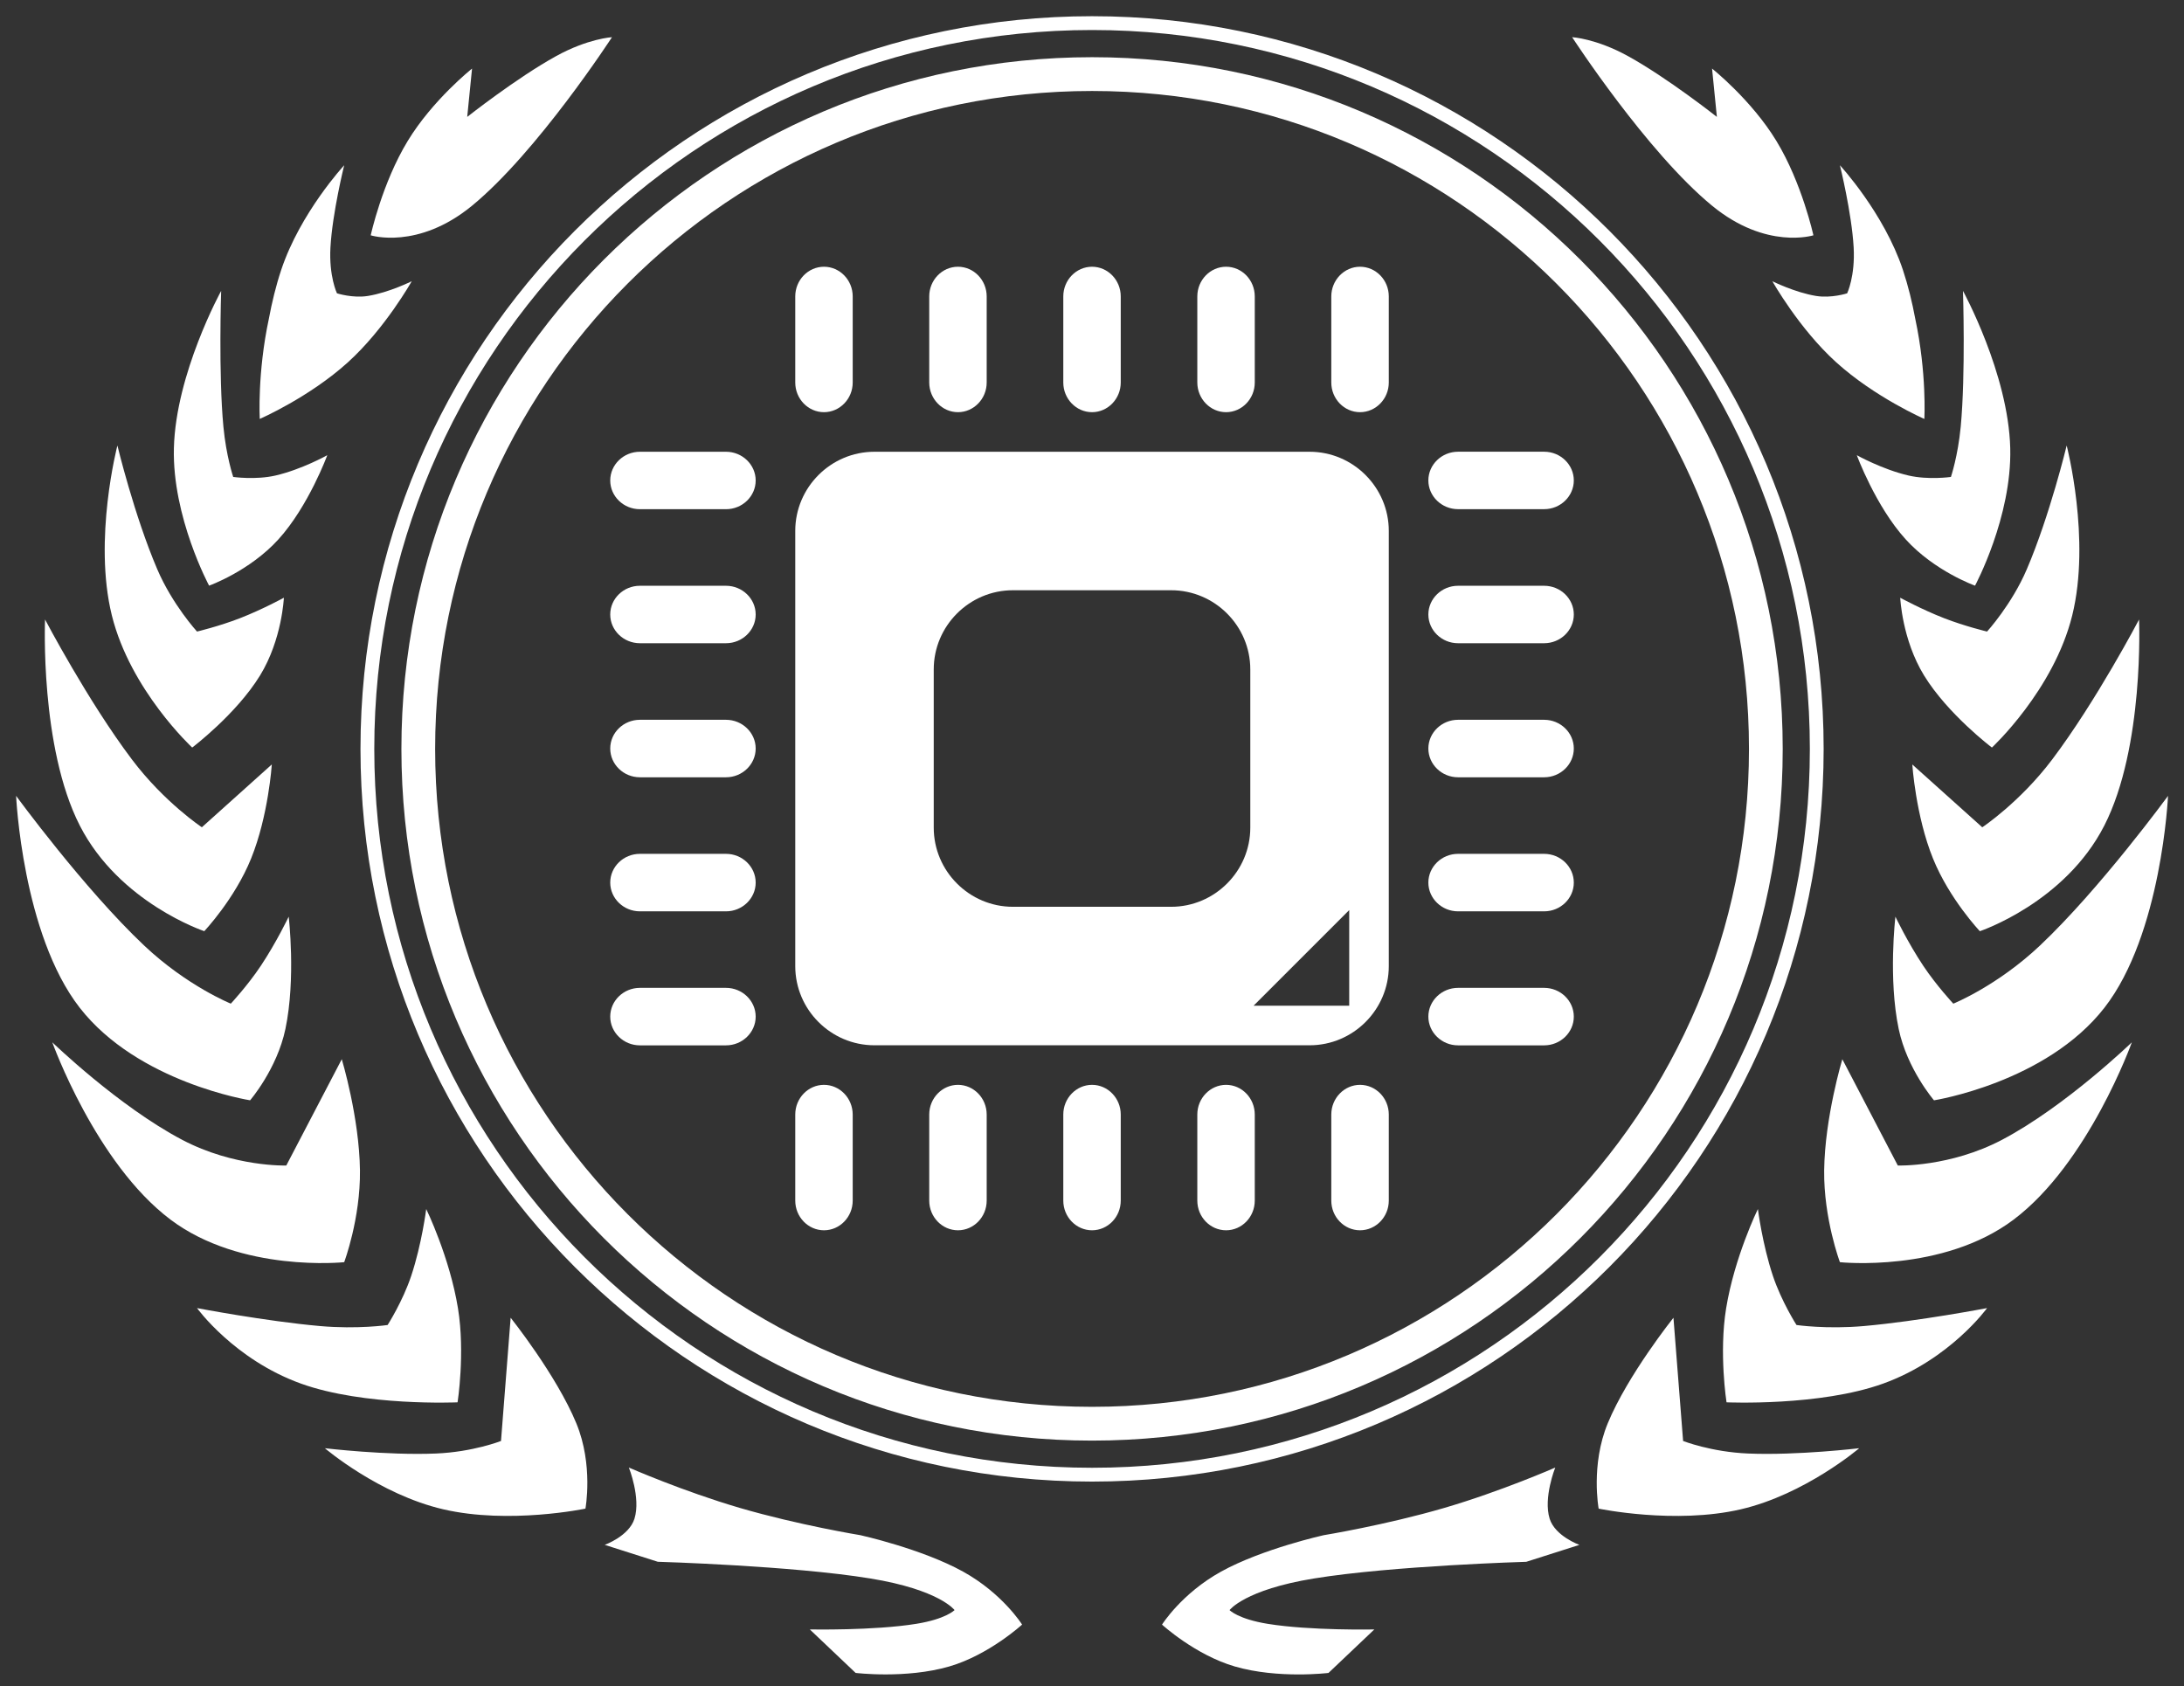 <?xml version="1.0" encoding="UTF-8" standalone="no"?>
<!-- Generator: Adobe Illustrator 12.0.0, SVG Export Plug-In . SVG Version: 6.00 Build 51448)  -->

<svg
   version="1.0"
   id="Layer_1"
   width="340"
   height="262.5"
   viewBox="0 0 340 262.5"
   style="overflow:visible"
   xml:space="preserve"
   sodipodi:docname="alt.svg"
   inkscape:version="1.2.2 (732a01da63, 2022-12-09)"
   xmlns:inkscape="http://www.inkscape.org/namespaces/inkscape"
   xmlns:sodipodi="http://sodipodi.sourceforge.net/DTD/sodipodi-0.dtd"
   xmlns="http://www.w3.org/2000/svg"
   xmlns:svg="http://www.w3.org/2000/svg"><rect x="0" y="0" width="340" height="262.5" fill="#333333" stroke="none"/><defs
   id="defs234" /><sodipodi:namedview
   id="namedview232"
   pagecolor="#000000"
   bordercolor="#111111"
   borderopacity="1"
   inkscape:showpageshadow="0"
   inkscape:pageopacity="0"
   inkscape:pagecheckerboard="1"
   inkscape:deskcolor="#d1d1d1"
   showgrid="false"
   inkscape:zoom="1.9428118"
   inkscape:cx="314.23527"
   inkscape:cy="158.53311"
   inkscape:window-width="1920"
   inkscape:window-height="1009"
   inkscape:window-x="-8"
   inkscape:window-y="-8"
   inkscape:window-maximized="1"
   inkscape:current-layer="Layer_1" />

<g
   id="g176"
   transform="matrix(1.29,0,0,1.292,-242.674,-59.998)"
   style="stroke-width:0.775">
	<g
   id="g6"
   style="stroke-width:0.775">
		<path
   style="fill:#ffffff;stroke-width:0.775"
   d="m 319.909,53.33 c -46.031,0 -83.348,37.316 -83.348,83.348 0,46.032 37.316,83.349 83.348,83.349 46.032,0 83.349,-37.316 83.349,-83.35 C 403.257,90.646 365.941,53.33 319.909,53.33 Z m 0,162.626 c -43.783,0 -79.277,-35.494 -79.277,-79.278 0,-43.783 35.495,-79.277 79.277,-79.277 43.784,0 79.278,35.495 79.278,79.277 0,43.783 -35.494,79.278 -79.278,79.278 z"
   id="path4" />
	</g>
	<g
   id="g10"
   style="stroke-width:0.775">
		<path
   style="fill:none;stroke:#ffffff;stroke-width:1.665"
   d="m 319.91,224.132 c -48.299,0 -87.455,-39.154 -87.455,-87.455 0,-48.301 39.156,-87.454 87.455,-87.454 48.301,0 87.455,39.155 87.455,87.454 0,48.301 -39.155,87.455 -87.455,87.455 z"
   id="path8" />
	</g>
	<path
   style="fill:#ffffff;stroke-width:0.775"
   d="m 245.081,71.229 c 7.892,-6.473 16.893,-20.31 16.893,-20.31 0,0 -2.884,0.159 -6.729,2.273 -4.786,2.632 -10.741,7.333 -10.741,7.333 l 0.582,-5.822 c 0,0 -4.741,3.756 -7.768,8.729 -3.088,5.071 -4.46,11.36 -4.46,11.36 0,0 5.685,1.797 12.223,-3.563 z m -14.967,18.857 c 4.479,-4.053 7.694,-9.762 7.694,-9.762 0,0 -2.735,1.362 -5.283,1.773 -1.853,0.298 -3.742,-0.317 -3.742,-0.317 0,0 -0.983,-2.049 -0.785,-5.543 0.234,-4.162 1.658,-9.887 1.658,-9.887 0,0 -5.305,5.723 -7.599,12.605 -0.645,1.934 -1.126,3.942 -1.491,5.888 -1.405,6.548 -1.101,12.074 -1.101,12.074 0,0 5.961,-2.59 10.649,-6.831 z m -8.385,21.332 c 3.635,-4.006 5.888,-10.131 5.888,-10.131 0,0 -3.078,1.718 -6.243,2.449 -2.408,0.555 -5.11,0.172 -5.11,0.172 0,0 -0.847,-2.492 -1.185,-6.058 -0.601,-6.355 -0.272,-16.361 -0.272,-16.361 0,0 -5.477,9.954 -5.703,18.949 -0.209,8.3 4.249,16.569 4.249,16.569 0,0 4.882,-1.738 8.376,-5.589 z m -10.415,25.097 c 0,0 5.326,-4.017 8.2,-8.705 2.648,-4.321 2.863,-9.347 2.863,-9.347 0,0 -2.567,1.404 -5.3,2.467 -2.499,0.971 -5.181,1.609 -5.181,1.609 0,0 -2.973,-3.246 -4.799,-7.509 -2.773,-6.471 -4.81,-14.909 -4.81,-14.909 0,0 -2.943,11.298 -0.668,20.477 2.237,9.017 9.695,15.917 9.695,15.917 z m 1.456,22.126 c 0,0 3.673,-3.872 5.651,-8.749 2.094,-5.159 2.5,-11.34 2.5,-11.34 l -8.441,7.569 c 0,0 -4.536,-3.005 -8.433,-8.16 -5.335,-7.061 -10.491,-16.878 -10.491,-16.878 0,0 -0.65,15.365 4.191,24.829 4.765,9.314 15.023,12.729 15.023,12.729 z m 5.531,20.38 c 0,0 3.242,-3.754 4.261,-8.588 1.28,-6.084 0.398,-13.539 0.398,-13.539 0,0 -1.477,3.089 -3.359,5.913 -1.585,2.379 -3.627,4.568 -3.627,4.568 0,0 -5.294,-2.132 -10.464,-7.007 -7.273,-6.861 -15.448,-18.032 -15.448,-18.032 0,0 0.754,16.66 7.68,25.535 7.046,9.03 20.559,11.15 20.559,11.15 z m 11.355,19.506 c 0,0 1.972,-5.252 1.903,-11.063 -0.076,-6.391 -2.194,-13.394 -2.194,-13.394 l -6.697,12.81 c 0,0 -6.29,0.203 -12.571,-3.101 -7.694,-4.045 -15.668,-11.747 -15.668,-11.747 0,0 5.219,14.561 14.261,21.361 8.558,6.438 20.966,5.134 20.966,5.134 z m 13.683,16.887 c 0,0 0.928,-5.921 0.051,-11.314 -1.007,-6.195 -3.835,-11.977 -3.835,-11.977 0,0 -0.536,4.23 -1.805,8.035 -1.037,3.112 -2.854,5.939 -2.854,5.939 0,0 -3.589,0.529 -8.163,0.126 -6.562,-0.581 -14.837,-2.163 -14.837,-2.163 0,0 4.47,6.184 12.52,9.091 7.662,2.766 18.923,2.263 18.923,2.263 z m 6.405,-10.191 -1.164,14.848 c 0,0 -3.374,1.328 -7.871,1.513 -5.929,0.244 -13.384,-0.639 -13.384,-0.639 0,0 6.521,5.563 14.293,7.362 7.948,1.84 17.151,-0.083 17.151,-0.083 0,0 0.98,-5.251 -1.095,-10.271 -2.41,-5.835 -7.93,-12.73 -7.93,-12.73 z m 54.595,30.589 c -4.975,-2.746 -12.38,-4.387 -12.38,-4.387 0,0 -7.459,-1.217 -14.534,-3.28 -6.896,-2.013 -13.415,-4.871 -13.415,-4.871 0,0 1.464,3.644 0.677,6.162 -0.657,2.102 -3.588,3.153 -3.588,3.153 l 6.404,2.038 c 0,0 16.171,0.471 25.625,2.009 8.388,1.363 10.187,3.813 10.187,3.813 0,0 -1.023,1.077 -4.626,1.657 -5.144,0.83 -12.843,0.673 -12.843,0.673 l 5.53,5.241 c 0,0 6.063,0.739 11.299,-0.777 4.789,-1.388 8.791,-5.047 8.791,-5.047 0,0 -2.352,-3.747 -7.127,-6.384 z M 394.738,71.229 c 6.537,5.36 12.223,3.563 12.223,3.563 0,0 -1.372,-6.289 -4.46,-11.361 -3.026,-4.972 -7.77,-8.729 -7.77,-8.729 l 0.582,5.822 c 0,0 -5.955,-4.702 -10.741,-7.333 -3.844,-2.115 -6.728,-2.273 -6.728,-2.273 0,0 9.001,13.839 16.894,20.311 z m 14.967,18.857 c 4.688,4.24 10.647,6.833 10.647,6.833 0,0 0.306,-5.52 -1.097,-12.063 -0.364,-1.95 -0.85,-3.964 -1.493,-5.9 -2.296,-6.883 -7.601,-12.605 -7.601,-12.605 0,0 1.422,5.726 1.658,9.888 0.197,3.495 -0.785,5.543 -0.785,5.543 0,0 -1.891,0.615 -3.742,0.317 -2.547,-0.412 -5.282,-1.773 -5.282,-1.773 0,0 3.214,5.708 7.695,9.76 z m 2.495,11.201 c 0,0 2.253,6.125 5.889,10.131 3.495,3.853 8.378,5.59 8.378,5.59 0,0 4.457,-8.27 4.249,-16.569 -0.229,-8.995 -5.704,-18.949 -5.704,-18.949 0,0 0.328,10.006 -0.272,16.361 -0.338,3.565 -1.184,6.057 -1.184,6.057 0,0 -2.703,0.384 -5.112,-0.172 -3.165,-0.731 -6.244,-2.449 -6.244,-2.449 z m 10.541,19.643 c -2.73,-1.063 -5.301,-2.467 -5.301,-2.467 0,0 0.216,5.024 2.864,9.347 2.874,4.688 8.2,8.705 8.2,8.705 0,0 7.457,-6.9 9.691,-15.917 2.275,-9.179 -0.668,-20.477 -0.668,-20.477 0,0 -2.035,8.438 -4.81,14.908 -1.827,4.264 -4.798,7.51 -4.798,7.51 0,0 -2.679,-0.638 -5.178,-1.609 z m 4.599,25.193 -8.443,-7.568 c 0,0 0.406,6.181 2.5,11.339 1.979,4.878 5.652,8.75 5.652,8.75 0,0 10.258,-3.416 15.021,-12.729 4.843,-9.464 4.193,-24.829 4.193,-24.829 0,0 -5.156,9.818 -10.492,16.878 -3.896,5.153 -8.431,8.159 -8.431,8.159 z m 6.969,14.246 c -5.171,4.876 -10.464,7.008 -10.464,7.008 0,0 -2.042,-2.19 -3.628,-4.568 -1.883,-2.823 -3.359,-5.913 -3.359,-5.913 0,0 -0.883,7.454 0.399,13.539 1.017,4.834 4.259,8.588 4.259,8.588 0,0 13.514,-2.121 20.562,-11.15 6.928,-8.874 7.68,-25.534 7.68,-25.534 0,0 -8.174,11.169 -15.449,18.03 z m -17.16,26.512 -6.696,-12.81 c 0,0 -2.116,7.002 -2.192,13.394 -0.069,5.81 1.901,11.063 1.901,11.063 0,0 12.408,1.304 20.968,-5.133 9.042,-6.801 14.262,-21.361 14.262,-21.361 0,0 -7.977,7.702 -15.668,11.747 -6.286,3.303 -12.575,3.1 -12.575,3.1 z m -12.227,19.215 c 0,0 -1.815,-2.827 -2.854,-5.939 -1.269,-3.805 -1.805,-8.035 -1.805,-8.035 0,0 -2.829,5.781 -3.835,11.977 -0.877,5.395 0.05,11.314 0.05,11.314 0,0 11.262,0.503 18.923,-2.264 8.051,-2.907 12.521,-9.091 12.521,-9.091 0,0 -8.277,1.581 -14.839,2.162 -4.573,0.406 -8.161,-0.124 -8.161,-0.124 z m -5.813,15.488 c -4.498,-0.186 -7.871,-1.513 -7.871,-1.513 l -1.165,-14.848 c 0,0 -5.52,6.894 -7.933,12.729 -2.075,5.021 -1.094,10.271 -1.094,10.271 0,0 9.202,1.925 17.149,0.083 7.772,-1.8 14.293,-7.362 14.293,-7.362 0,0 -7.45,0.884 -13.379,0.64 z m -23.978,7.852 c -0.787,-2.521 0.677,-6.161 0.677,-6.161 0,0 -6.519,2.858 -13.415,4.87 -7.076,2.063 -14.534,3.28 -14.534,3.28 0,0 -7.405,1.64 -12.378,4.387 -4.775,2.637 -7.128,6.387 -7.128,6.387 0,0 4.003,3.658 8.79,5.046 5.236,1.519 11.299,0.777 11.299,0.777 l 5.531,-5.241 c 0,0 -7.699,0.158 -12.843,-0.671 -3.603,-0.582 -4.625,-1.658 -4.625,-1.658 0,0 1.798,-2.45 10.186,-3.813 9.454,-1.538 25.624,-2.009 25.624,-2.009 l 6.405,-2.038 c -0.001,-0.002 -2.932,-1.054 -3.589,-3.156 z"
   id="path12" />
	
	
	
	
	
	
	
	
	
	
	
	
	
	
	
	
	
	
	
	
	
	
	
	
	
	
	
	
	
	
	
	
	
	
	
	
	
	
	
	
	
	
	
	
	
	
	
	
	
	
	
	
	
	
	
	
	
	
	
	
	
	
	
	
	
	
	
	
	
	
	
	
	
	
	
	
	
	
	
	
	
</g>
<g
   id="Ebene_4">
</g>

<g
   id="g4523"
   style="fill:#ffffff;fill-opacity:1;stroke-width:5.333"
   transform="matrix(6.16,0,0,6.16,94.999,41.526)">
	<g
   id="g4521"
   style="fill:#ffffff;fill-opacity:1;stroke-width:5.333">
		<path
   d="m 5.402,3.676 c 0.399,0 0.726,-0.337 0.726,-0.75 V 0.75 C 6.128,0.337 5.802,0 5.402,0 5.002,0 4.676,0.337 4.676,0.75 v 2.176 c 0,0.413 0.326,0.75 0.726,0.75 z"
   id="path4479"
   style="fill:#ffffff;fill-opacity:1;stroke-width:5.333" />
		<path
   d="m 8.788,3.676 c 0.399,0 0.726,-0.337 0.726,-0.75 V 0.75 C 9.514,0.337 9.188,0 8.788,0 8.388,0 8.062,0.337 8.062,0.75 v 2.176 c 0.001,0.413 0.327,0.75 0.726,0.75 z"
   id="path4481"
   style="fill:#ffffff;fill-opacity:1;stroke-width:5.333" />
		<path
   d="m 12.176,3.676 c 0.399,0 0.726,-0.337 0.726,-0.75 V 0.75 C 12.902,0.337 12.576,0 12.176,0 11.776,0 11.45,0.337 11.45,0.75 v 2.176 c 0,0.413 0.327,0.75 0.726,0.75 z"
   id="path4483"
   style="fill:#ffffff;fill-opacity:1;stroke-width:5.333" />
		<path
   d="m 15.564,3.676 c 0.398,0 0.725,-0.337 0.725,-0.75 V 0.75 C 16.289,0.337 15.964,0 15.564,0 c -0.4,0 -0.727,0.337 -0.727,0.75 v 2.176 c 10e-4,0.413 0.327,0.75 0.727,0.75 z"
   id="path4485"
   style="fill:#ffffff;fill-opacity:1;stroke-width:5.333" />
		<path
   d="m 18.949,0 c -0.398,0 -0.726,0.337 -0.726,0.75 v 2.176 c 0,0.413 0.326,0.75 0.726,0.75 0.4,0 0.727,-0.337 0.727,-0.75 V 0.75 C 19.676,0.337 19.35,0 18.949,0 Z"
   id="path4487"
   style="fill:#ffffff;fill-opacity:1;stroke-width:5.333" />
		<path
   d="m 5.402,20.676 c -0.399,0 -0.726,0.337 -0.726,0.75 v 2.176 c 0,0.413 0.326,0.75 0.726,0.75 0.4,0 0.726,-0.337 0.726,-0.75 V 21.426 C 6.127,21.013 5.801,20.676 5.402,20.676 Z"
   id="path4489"
   style="fill:#ffffff;fill-opacity:1;stroke-width:5.333" />
		<path
   d="m 8.788,20.676 c -0.399,0 -0.726,0.337 -0.726,0.75 v 2.176 c 0,0.413 0.326,0.75 0.726,0.75 0.4,0 0.726,-0.337 0.726,-0.75 v -2.176 c 0,-0.413 -0.326,-0.75 -0.726,-0.75 z"
   id="path4491"
   style="fill:#ffffff;fill-opacity:1;stroke-width:5.333" />
		<path
   d="m 12.176,20.676 c -0.399,0 -0.726,0.337 -0.726,0.75 v 2.176 c 0,0.413 0.326,0.75 0.726,0.75 0.4,0 0.726,-0.337 0.726,-0.75 v -2.176 c 0,-0.413 -0.327,-0.75 -0.726,-0.75 z"
   id="path4493"
   style="fill:#ffffff;fill-opacity:1;stroke-width:5.333" />
		<path
   d="m 15.564,20.676 c -0.4,0 -0.727,0.337 -0.727,0.75 v 2.176 c 0,0.413 0.326,0.75 0.727,0.75 0.399,0 0.725,-0.337 0.725,-0.75 v -2.176 c 0,-0.413 -0.326,-0.75 -0.725,-0.75 z"
   id="path4495"
   style="fill:#ffffff;fill-opacity:1;stroke-width:5.333" />
		<path
   d="m 18.949,20.676 c -0.398,0 -0.726,0.337 -0.726,0.75 v 2.176 c 0,0.413 0.326,0.75 0.726,0.75 0.4,0 0.727,-0.337 0.727,-0.75 v -2.176 c 0,-0.413 -0.326,-0.75 -0.727,-0.75 z"
   id="path4497"
   style="fill:#ffffff;fill-opacity:1;stroke-width:5.333" />
		<path
   d="M 2.926,18.225 H 0.75 c -0.413,0 -0.75,0.326 -0.75,0.727 0,0.399 0.337,0.726 0.75,0.726 h 2.176 c 0.412,0 0.75,-0.326 0.75,-0.726 0,-0.401 -0.338,-0.727 -0.75,-0.727 z"
   id="path4499"
   style="fill:#ffffff;fill-opacity:1;stroke-width:5.333" />
		<path
   d="M 2.926,14.838 H 0.75 c -0.413,0 -0.75,0.326 -0.75,0.727 0,0.399 0.337,0.726 0.75,0.726 h 2.176 c 0.412,0 0.75,-0.326 0.75,-0.726 0,-0.401 -0.338,-0.727 -0.75,-0.727 z"
   id="path4501"
   style="fill:#ffffff;fill-opacity:1;stroke-width:5.333" />
		<path
   d="M 2.926,11.45 H 0.75 C 0.337,11.45 0,11.776 0,12.176 c 0,0.4 0.337,0.727 0.75,0.727 h 2.176 c 0.412,0 0.75,-0.326 0.75,-0.727 0,-0.4 -0.338,-0.726 -0.75,-0.726 z"
   id="path4503"
   style="fill:#ffffff;fill-opacity:1;stroke-width:5.333" />
		<path
   d="M 2.926,8.063 H 0.75 C 0.337,8.063 0,8.389 0,8.789 c 0,0.4 0.337,0.726 0.75,0.726 h 2.176 c 0.412,0 0.75,-0.326 0.75,-0.726 0,-0.4 -0.338,-0.726 -0.75,-0.726 z"
   id="path4505"
   style="fill:#ffffff;fill-opacity:1;stroke-width:5.333" />
		<path
   d="M 2.926,4.676 H 0.75 C 0.337,4.676 0,5.002 0,5.402 c 0,0.4 0.337,0.726 0.75,0.726 h 2.176 c 0.412,0 0.75,-0.326 0.75,-0.726 0,-0.4 -0.338,-0.726 -0.75,-0.726 z"
   id="path4507"
   style="fill:#ffffff;fill-opacity:1;stroke-width:5.333" />
		<path
   d="m 23.602,18.225 h -2.176 c -0.412,0 -0.75,0.326 -0.75,0.727 0,0.399 0.338,0.726 0.75,0.726 h 2.176 c 0.413,0 0.75,-0.326 0.75,-0.726 0,-0.401 -0.337,-0.727 -0.75,-0.727 z"
   id="path4509"
   style="fill:#ffffff;fill-opacity:1;stroke-width:5.333" />
		<path
   d="m 23.602,14.838 h -2.176 c -0.412,0 -0.75,0.326 -0.75,0.727 0,0.399 0.338,0.726 0.75,0.726 h 2.176 c 0.413,0 0.75,-0.326 0.75,-0.726 0,-0.401 -0.337,-0.727 -0.75,-0.727 z"
   id="path4511"
   style="fill:#ffffff;fill-opacity:1;stroke-width:5.333" />
		<path
   d="m 23.602,11.45 h -2.176 c -0.412,0 -0.75,0.326 -0.75,0.726 0,0.4 0.338,0.727 0.75,0.727 h 2.176 c 0.413,0 0.75,-0.326 0.75,-0.727 0,-0.4 -0.337,-0.726 -0.75,-0.726 z"
   id="path4513"
   style="fill:#ffffff;fill-opacity:1;stroke-width:5.333" />
		<path
   d="m 23.602,8.063 h -2.176 c -0.412,0 -0.75,0.326 -0.75,0.726 0,0.4 0.338,0.726 0.75,0.726 h 2.176 c 0.413,0 0.75,-0.326 0.75,-0.726 0,-0.4 -0.337,-0.726 -0.75,-0.726 z"
   id="path4515"
   style="fill:#ffffff;fill-opacity:1;stroke-width:5.333" />
		<path
   d="m 21.426,6.127 h 2.176 c 0.413,0 0.75,-0.326 0.75,-0.726 0,-0.4 -0.337,-0.726 -0.75,-0.726 h -2.176 c -0.412,0 -0.75,0.326 -0.75,0.726 0,0.4 0.338,0.726 0.75,0.726 z"
   id="path4517"
   style="fill:#ffffff;fill-opacity:1;stroke-width:5.333" />
		<path
   d="m 17.676,4.676 h -11 c -1.1,0 -2,0.9 -2,2 v 11 c 0,1.1 0.9,2 2,2 h 11 c 1.1,0 2,-0.9 2,-2 v -11 c 0,-1.1 -0.901,-2 -2,-2 z m -1.5,9.5 c 0,1.1 -0.9,2 -2,2 h -4 c -1.1,0 -2,-0.9 -2,-2 v -4 c 0,-1.1 0.9,-2 2,-2 h 4 c 1.1,0 2,0.9 2,2 z m 2.5,4.5 h -2.417 l 2.417,-2.417 z"
   id="path4519"
   style="fill:#ffffff;fill-opacity:1;stroke-width:5.333" />
	</g>
</g></svg>
